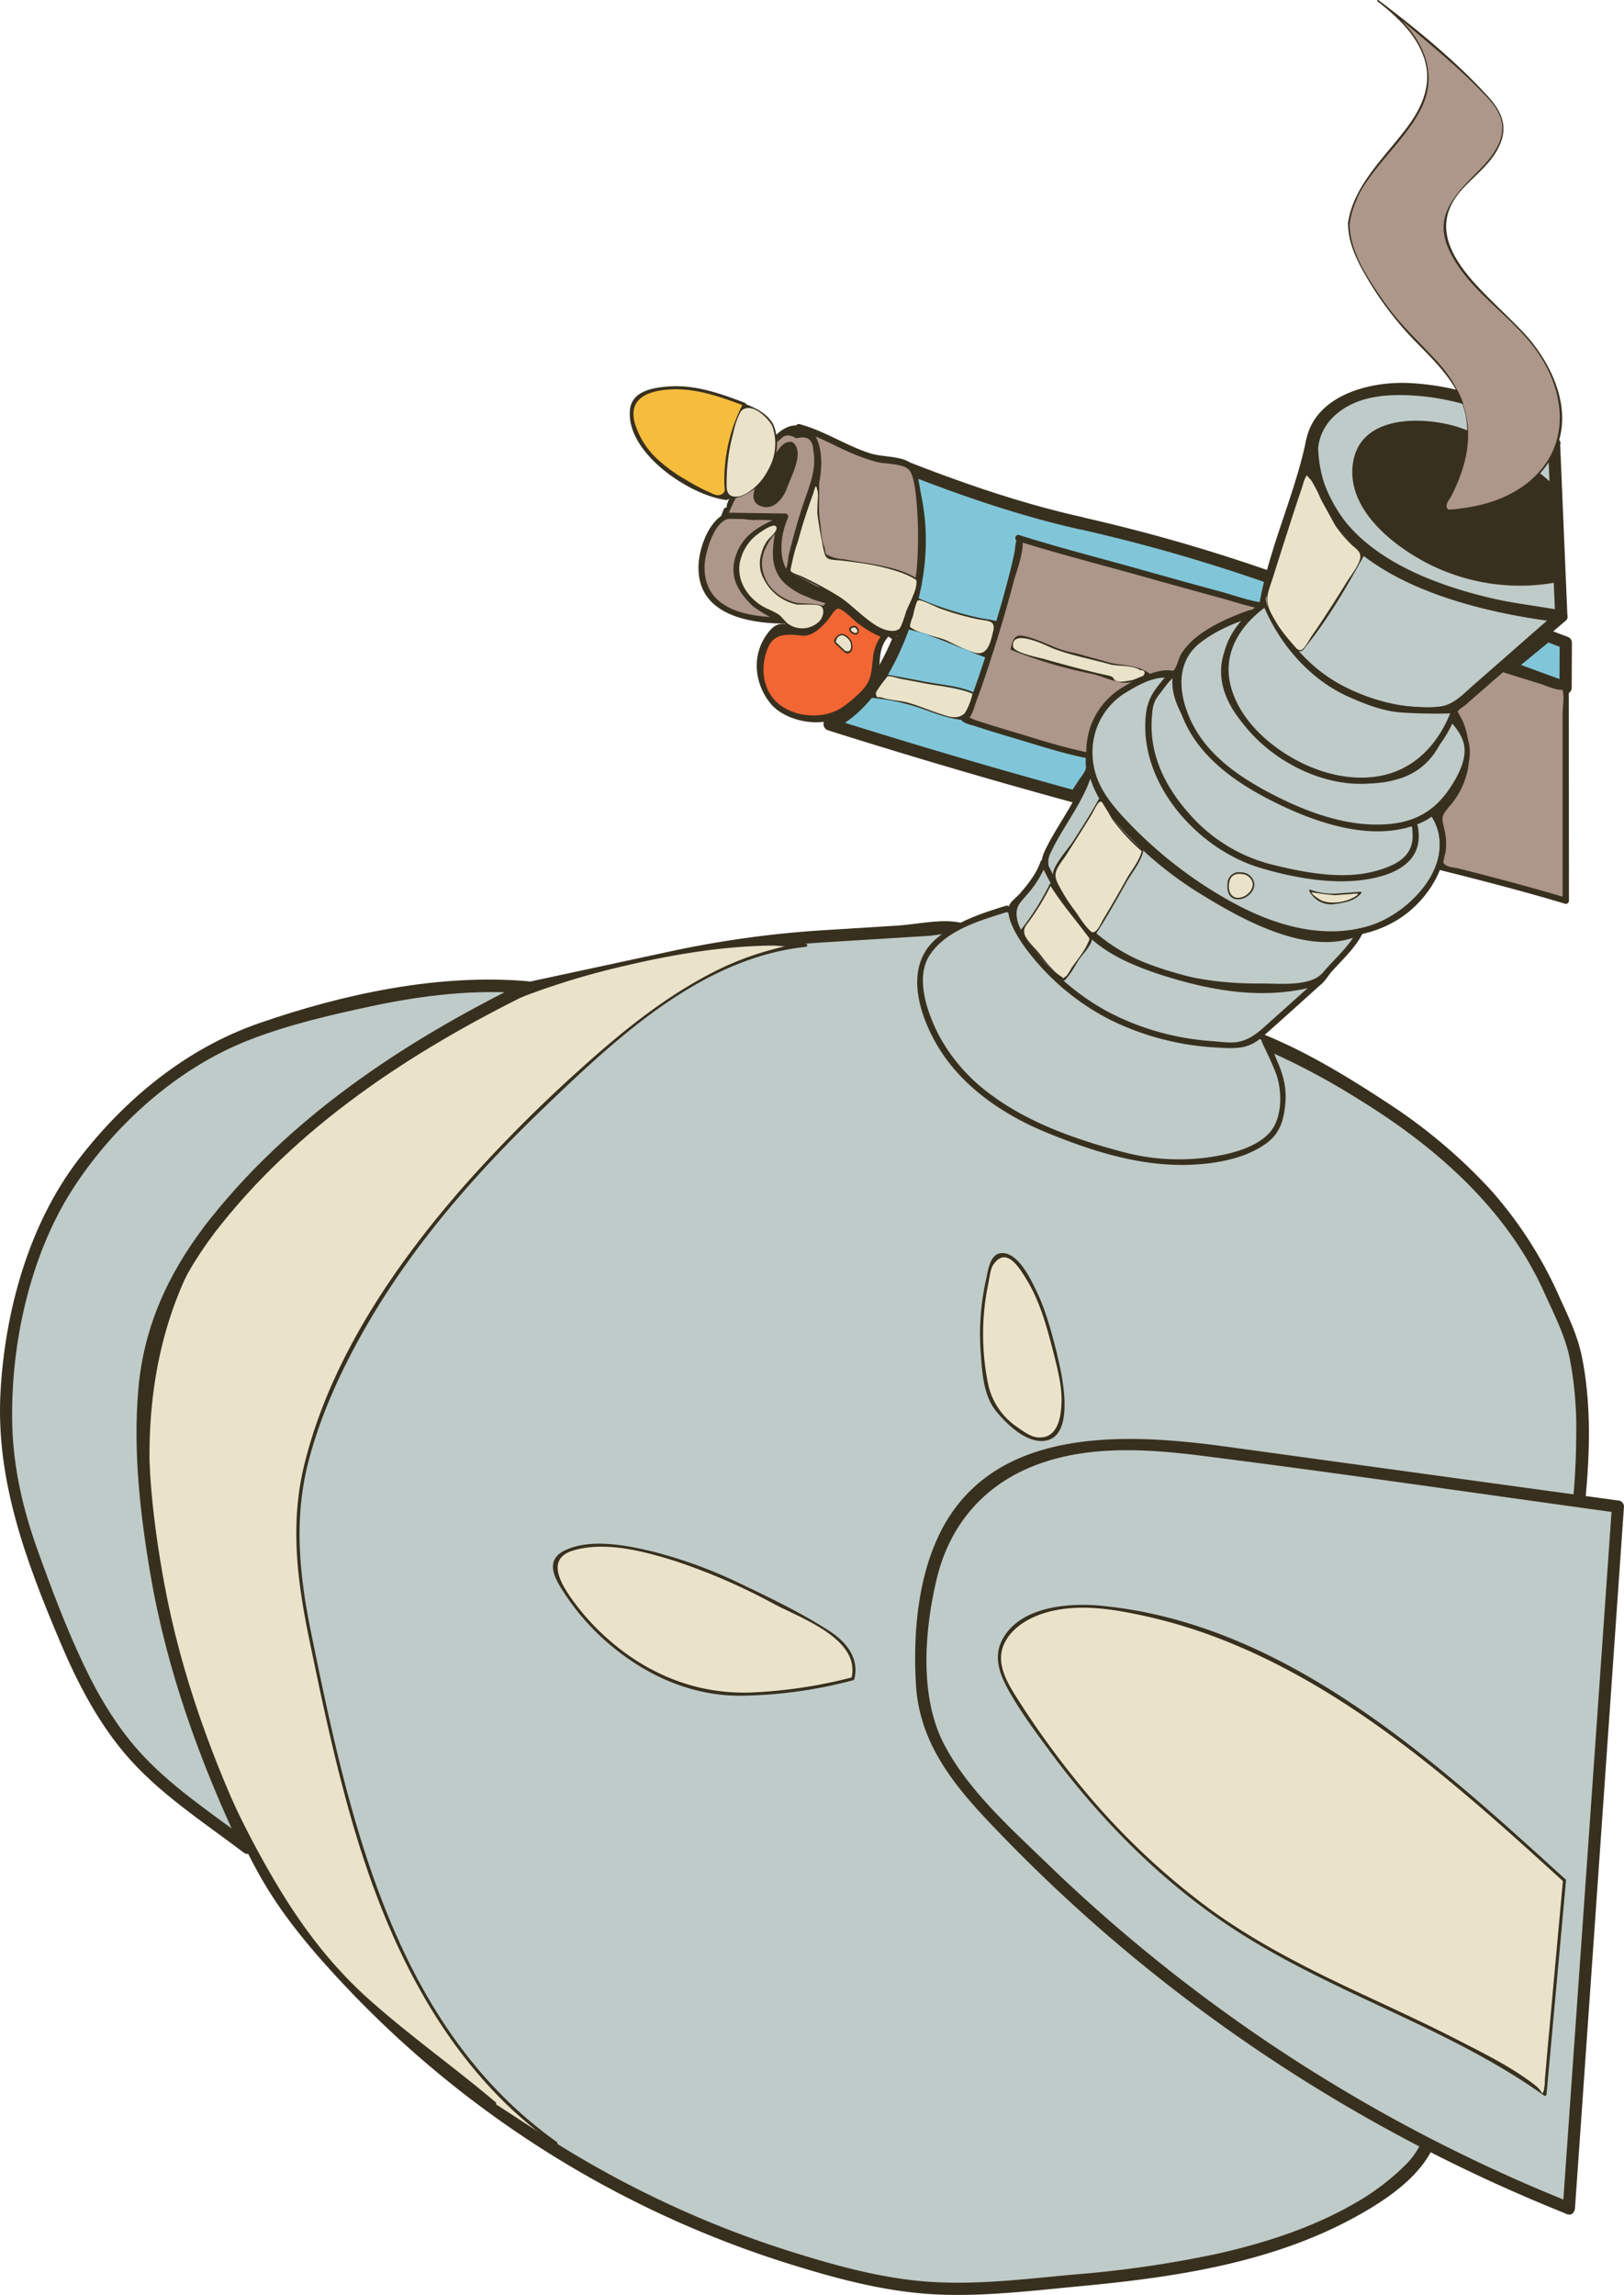 <svg xmlns="http://www.w3.org/2000/svg" viewBox="0 0 467.01 659.97"><defs><style>.cls-1{fill:#81c6d8;}.cls-2{fill:#38301f;}.cls-3{fill:#ad968a;}.cls-4{fill:#bfcbc8;}.cls-5{fill:#f26633;}.cls-6{fill:#eae3ca;}.cls-7{fill:#f6bc3c;}</style></defs><title>bowl3</title><g id="Layer_2" data-name="Layer 2"><g id="bong"><path class="cls-1" d="M311,150.45c-17.18-3.75-33.85-9.51-50.21-15.95,7.72,19.73,2.93,42.8-8.53,60.63-3.47,5.39-7.76,10.61-13.64,13.15q35.1,11.11,70.62,20.81l5-7.67c-2.35-16.16,5.63-25.5,24.54-27.63,1.91-9.23,10.9-15,24.91-18.36l2-9.24A478.62,478.62,0,0,0,311,150.45Z"/><path class="cls-2" d="M311.42,148.75c-17.19-3.83-33.83-9.53-50.21-15.94A1.77,1.77,0,0,0,259,135c4.7,12.57,4.66,26,1,38.86-3.49,12.1-10.41,27.21-22.33,32.93-1.44.7-.92,2.8.42,3.22q35.1,11.09,70.62,20.8a1.8,1.8,0,0,0,2-.81c1.5-2.29,3.66-4.72,4.72-7.24,1.33-3.16-.17-7.61.53-11.17,2.15-10.95,12.88-14.78,22.77-16a1.84,1.84,0,0,0,1.7-1.29c2.57-10.74,14.1-14.75,23.68-17.13a1.75,1.75,0,0,0,1.23-1.23l2-9.24a1.82,1.82,0,0,0-1.23-2.17,495.18,495.18,0,0,0-54.68-15.74c-2.21-.49-3.15,2.91-.94,3.4a493.88,493.88,0,0,1,54.68,15.73l-1.23-2.16c-.52,2.43-.69,5.34-1.64,7.62-.85,2.08-.15.59-3,1.43a58.8,58.8,0,0,0-6.71,2.39c-7.28,3.14-13.62,8.17-15.54,16.16l1.7-1.29c-9.63,1.2-20.22,4.34-24.62,13.88-2.1,4.55-1.8,8.78-1.91,13.63,0,1.16.23.81-.12,1.9a13.43,13.43,0,0,1-1.64,2.52l-2.77,4.24,2-.81q-35.51-9.72-70.62-20.8l.42,3.21c12.37-5.93,19.57-21,23.47-33.46,4.31-13.81,4.6-28.68-.49-42.3l-2.17,2.16c16.38,6.42,33,12.12,50.21,16C312.69,152.64,313.63,149.24,311.42,148.75Z"/><path class="cls-3" d="M292.86,154.73Z"/><path class="cls-2" d="M293.31,154h0c-1-.61-1.84.91-.89,1.52h0c1,.61,1.84-.91.89-1.52h0c-1-.61-1.84.91-.89,1.52h0C293.38,156.1,294.26,154.58,293.31,154Z"/><path class="cls-3" d="M363.64,174.26c-3.24-.27-70.06-19.28-70.78-19.53,2.24.56-13.3,51.67-15.53,52-1.4.19,30.25,9.62,36.44,10.71-.14-12.66,8.33-20.34,25-23.61,0-7.25,9.13-14.14,24.62-18.64C363,175.19,363.64,174.26,363.64,174.26Z"/><path class="cls-2" d="M363.64,173.38c-4.23-.49-8.57-2.15-12.67-3.26-8-2.16-16-4.39-23.92-6.62-11.31-3.17-22.75-6.08-33.95-9.62a.88.88,0,0,0-.68,1.61c-.34-.2-.48,2.22-.63,3-.39,2.14-.92,4.25-1.46,6.36-1.45,5.75-3.11,11.45-4.84,17.13-1.64,5.4-3.36,10.79-5.26,16.1-.67,1.86-2.17,7.26-3.39,7.85a.87.87,0,0,0-.31,1.2c.73,1,2.72,1.29,3.82,1.66,3.67,1.22,7.39,2.33,11.1,3.44,7.27,2.16,14.62,4.59,22.08,6a.9.9,0,0,0,1.12-.85c.15-14.17,11.9-20.17,24.31-22.76a.9.9,0,0,0,.65-.85c.53-10.55,15.87-15.35,24-17.79a.91.91,0,0,0,.62-1.09c.11.08.18,0,.2-.21a.88.88,0,0,0-1.52-.89c-.09.16-.37,1.18-.46,1.24.33-.23-3.41.49-2.77.33a30.9,30.9,0,0,0-3.22,1.16A49.73,49.73,0,0,0,345.8,182a22,22,0,0,0-5.89,5.66c-1.21,1.81-1.39,4.66-3,5.65-1.4.89-4,1-5.66,1.54a40.83,40.83,0,0,0-4.52,1.79,27.37,27.37,0,0,0-7.82,5.24c-4.25,4.2-6,9.69-6.07,15.57l1.11-.85c-7.63-1.42-15.16-3.93-22.58-6.14-3.65-1.09-7.3-2.17-10.9-3.39-.35-.11-2.27-1.09-2.65-1-.05,0-.64,2,.65.68s1.71-3.62,2.3-5.15c1.31-3.4,2.46-6.85,3.59-10.31,2.63-8,5.07-16.15,7.21-24.33.47-1.8,4.15-11.55,1.69-13l-.68,1.61c11.52,3.64,23.3,6.63,34.93,9.89,7.9,2.21,15.8,4.42,23.71,6.56,4,1.09,8.22,2.63,12.37,3.11C364.76,175.27,364.76,173.51,363.64,173.38Z"/><path class="cls-4" d="M412,233.79l-74.95-40c-7.58.41-17.4,5.25-21.06,11.9a22.92,22.92,0,0,0,.09,21.81,38.14,38.14,0,0,0,5.05,6.69,126.61,126.61,0,0,0,29.15,24c7.34,4.39,15.22,8.06,23.62,9.67s17.38,1,25.06-2.71,13.88-10.93,15.4-19.34C415.12,241.69,414.64,237.09,412,233.79Z"/><path class="cls-2" d="M412.45,233l-67.76-36.16c-2.19-1.17-4.95-3.38-7.4-3.93-4.14-.92-10.5,2.34-13.94,4.43a21.64,21.64,0,0,0-9.54,11c-4.86,13.38,3.62,23.81,12.68,32.62,10,9.75,21.86,18.35,34.77,23.83s28.87,7.33,41.26-.68c9.54-6.16,17.58-20.13,10.25-30.84-.64-.92-2.17-.05-1.52.89,8.87,13-5.25,28.23-17.26,32-13.45,4.2-27.63-.12-39.54-6.63A123.67,123.67,0,0,1,324.1,236.1c-5.08-5.36-9.59-10.95-9.9-18.68a20,20,0,0,1,10-18.53c4.48-2.71,10-5.59,14.87-3l12,6.38L387,221.45l24.54,13.1C412.56,235.08,413.45,233.56,412.45,233Z"/><path class="cls-4" d="M150.05,284.59l45.76-9.84c6.37-1.37,12.74-2.74,19.19-3.64s12.91-1.29,19.38-1.7c12.6-.8,27.95-1.74,40.55-2.53l89.67,33c17.13,8.48,34,17.85,48.68,30.05s27.28,27.44,34.17,45.26c23.29,36.33-12.22,156.84-37,242.72-8.05,10.89-20.11,18.17-32.61,23.36-27.37,11.36-57.49,13.8-87,16a175.06,175.06,0,0,1-22,.73,136.21,136.21,0,0,1-26.26-4.41A295.4,295.4,0,0,1,93.72,562.38c-9-10.23-17.28-21.27-22.24-33.92C15.71,415.23,31.21,339.58,150.05,284.59Z"/><path class="cls-2" d="M150.52,286.29l43.85-9.44a295.44,295.44,0,0,1,44-5.94l18-1.12,10.34-.64c2.26-.14,5.55-.9,7.77-.56s4.92,1.81,7.12,2.62l73.06,26.89A202.36,202.36,0,0,1,390.49,316c22.14,13.55,42.7,31.5,53.54,55.6,2.86,6.36,6,12.26,7.4,19.17a106.22,106.22,0,0,1,1.84,22c-.08,19.58-3.11,39.12-6.74,58.31-8.65,45.75-21.67,90.6-34.55,135.3-1.74,6-2.94,11.19-7.46,15.84a69.39,69.39,0,0,1-15.79,11.87c-12,6.79-25.47,11.06-38.9,14.08A318,318,0,0,1,309,654.08c-13.85,1.26-28.09,3.07-42,2.08-13.43-.95-26.74-4.64-39.54-8.66a289,289,0,0,1-35.93-14,295.89,295.89,0,0,1-62.73-39.59c-19-15.65-38.4-34.14-50.64-55.69C72.34,528.06,67.68,516.82,63.07,506c-4.06-9.48-7.72-19.12-10.85-28.94-10.3-32.28-14.79-67.69-2.5-100.09,12.8-33.7,41.55-58,71.9-75.7,9.51-5.56,19.33-10.55,29.32-15.2,2.05-.95.26-4-1.78-3-35.46,16.49-71.43,38.51-92.63,72.44-17.86,28.6-20.91,62.36-14.76,95,3.71,19.75,10.36,38.87,18.26,57.31,4.82,11.28,9.67,23.12,15.91,33.68,6.61,11.19,15.29,21.15,24.2,30.55A297.85,297.85,0,0,0,226.5,650.89c13.11,4.12,26.71,7.82,40.47,8.79,14.48,1,29.4-.9,43.81-2.25,26.67-2.49,54.43-6.6,78.3-19.53,9.54-5.17,21.15-12.76,24.28-23.64s6.34-22,9.46-33c6.82-24.08,13.42-48.22,19.2-72.57,5.16-21.74,9.77-43.67,12.57-65.85,2.17-17.13,3.74-35.13.41-52.21-1.25-6.38-3.81-11.63-6.46-17.44a118.5,118.5,0,0,0-19.79-30.92,155.8,155.8,0,0,0-30.43-25.54c-10.46-6.87-21.71-13.69-33.26-18.57-7.85-3.31-16.08-5.92-24.07-8.86l-42.35-15.58L282,267.62c-2.09-.77-4.43-2.07-6.63-2.44-5.27-.87-11.93.65-17.27,1l-20.56,1.28a296,296,0,0,0-44.15,6l-43.85,9.43C147.37,283.37,148.3,286.77,150.52,286.29Z"/><path class="cls-4" d="M446.88,127.51a72.4,72.4,0,0,0-42.09-15.62c-5.72-.21-11.6.29-16.79,2.7s-9.6,7-10.72,12.59,1.05,11.18,3.6,16.21a47.18,47.18,0,0,0,9,12.92c4.51,4.33,10.19,7.2,15.78,10A77.8,77.8,0,0,0,417,171.26a79.09,79.09,0,0,0,10.21,2.24L449,177.27Z"/><path class="cls-2" d="M448.13,126.27a75.19,75.19,0,0,0-43.34-16.14c-12.48-.44-29,4.48-29.54,19.54-.24,7.12,3.49,14.27,7.22,20.14a43.48,43.48,0,0,0,16.24,14.87c7.2,4,14.78,7.84,22.88,9.57,8.9,1.89,18,3.17,26.93,4.72a1.78,1.78,0,0,0,2.22-1.7l-2.1-49.76c-.09-2.26-3.61-2.27-3.52,0l2.1,49.76,2.23-1.69c-14-2.43-28.46-3.66-41.31-10-5.93-2.92-12.19-5.87-17-10.52a46.76,46.76,0,0,1-10.95-17.62c-2.62-7.35-1.22-14.51,5.21-19.23,6-4.42,13.87-4.91,21.09-4.47a71.17,71.17,0,0,1,39.16,15C447.41,130.13,449.91,127.66,448.13,126.27Z"/><path class="cls-4" d="M451.15,635.05A464.83,464.83,0,0,1,284.56,521.57c-7.51-8-15-16.69-17.89-27.27-1.74-6.32-1.76-13-1.52-19.52.51-14.09,2.49-28.91,11-40.11s22.32-17,36.14-18.74,27.81.14,41.61,2l111.31,15.29Z"/><path class="cls-2" d="M451.62,633.35a464.81,464.81,0,0,1-150.51-97.47c-10.54-10.21-22.66-21-29.56-34.15-7.24-13.76-5.7-32.89-2.2-47.62,3.76-15.79,13.84-27.39,29.08-33s32.07-4.4,48-2.37c39.51,5,78.93,10.82,118.39,16.24l-1.29-1.7-4.76,68.08L451.15,610l-1.76,25.09c-.15,2.26,3.37,2.25,3.52,0L457.67,567l7.58-108.62L467,433.25a1.78,1.78,0,0,0-1.3-1.7Q409.12,423.78,352.52,416c-28.33-3.87-66.11-6-81.72,23.89-6.9,13.21-8.28,30.05-7.39,44.72.95,15.57,9.59,27.18,19.9,38.19a463.25,463.25,0,0,0,72.6,62.82,468.75,468.75,0,0,0,94.78,51.11C452.79,637.58,453.7,634.18,451.62,633.35Z"/><path class="cls-4" d="M377.28,127.18c-3.65,18-10.68,30.08-13.64,48.25,10.11,21,27.92,30.16,52.19,29.43A27.45,27.45,0,0,0,423,200c8.24-7,17.79-15.65,26-22.69C408,172.51,376.61,156.58,377.28,127.18Z"/><path class="cls-2" d="M375.58,126.71c-3.33,15.81-10.49,30.53-13.33,46.46-.88,5,3.56,10.12,6.49,13.88a49,49,0,0,0,12.18,11.19c9.64,6.19,22,9,33.43,8.42,6.23-.32,11.83-7.13,16.24-11,6.55-5.72,13-11.5,19.64-17.16,1.29-1.11.11-2.85-1.25-3-27.19-3.26-70.24-13.61-69.94-48.33,0-2.27-3.5-2.27-3.52,0-.32,37,44.29,48.35,73.46,51.85l-1.24-3c-5.27,4.51-10.46,9.11-15.68,13.69q-3.9,3.43-7.83,6.84c-2.86,2.47-6,6.05-9.88,6.58-10.5,1.41-23.48-2.52-32.17-8.27a45.83,45.83,0,0,1-11.84-11.52,33.42,33.42,0,0,1-4.23-6.92c-1.11-2.94.46-7,1.22-10,3.37-13.11,8.85-25.53,11.64-38.8C379.44,125.44,376.05,124.49,375.58,126.71Z"/><path class="cls-4" d="M391.16,267.87c-1.27,3.12-10.43,12.32-11.83,14.52-37.55,5.41-68.77-5.76-79.26-34.34.87-4.2,12.66-22.33,13.54-27.64C316.83,243.54,371.82,278.24,391.16,267.87Z"/><path class="cls-2" d="M390.4,267.42c-2.24,4.64-6.75,8.4-10,12.29-3.52,4.15-12.66,3.08-18,3.12-13.63.09-27.71-2.27-39.63-9.18a50.63,50.63,0,0,1-13.56-11.34c-3.09-3.73-9.5-11.71-7.3-16.59,3.72-8.27,10.66-16.1,12.56-25.07h-1.69c1.15,7.17,5.82,13.4,10.61,18.62a107,107,0,0,0,23,18.5c11.68,7.16,31.29,17.86,45.2,10.86,1-.51.12-2-.89-1.52-6.32,3.18-14.15,1.62-20.61-.3a97.44,97.44,0,0,1-23.82-11.19C334,248,317,235.63,314.46,220.18a.88.88,0,0,0-1.69,0c-1.83,8.61-8.48,16.41-12.21,24.28-1.59,3.34-1.15,4.69.45,8.13a50.3,50.3,0,0,0,8.12,12.32c15.08,16.8,39.31,20.91,60.83,19.37,2.62-.18,7.42.27,9.71-1.09,1.21-.72,2.29-2.65,3.21-3.7,3.07-3.46,7-7,9-11.18C392.41,267.29,390.89,266.4,390.4,267.42Z"/><path class="cls-3" d="M238.72,174.77c1.16-1.06,1.26-1.09,1.29-1.29.31-2.15-10.65-2.56-14.61-8.8-3.8-6,1.09-13.9-.88-14.77-1.69-.75-7.06,4.25-7.67,10.33-.8,7.85,6.74,13.33,8.72,14.77,2.69,2,7.59,4.58,9.84,3C236,177.59,236.38,176.92,238.72,174.77Z"/><path class="cls-2" d="M240,176c1.8-1.62,2.56-3.29.31-5-3.63-2.7-8.78-2.39-12.17-5.82-3.16-3.18-2.44-7.12-1.81-11.09.21-1.32.85-3.08.24-4.4-1.18-2.52-3.86-1.58-5.62-.26-8.25,6.18-6.82,17.26-.16,23.82,2.74,2.7,6.32,5.37,10,6.46,4.52,1.32,6.11-.85,9.17-3.74,1.65-1.56-.85-4-2.49-2.49-3.32,3.15-4.37,4-9,1.32a26,26,0,0,1-6-4.79c-2.71-2.94-4.57-6.62-3.74-10.72a12.69,12.69,0,0,1,3.13-6,8.38,8.38,0,0,1,1.85-1.56c-.65-.78-.9-.48-.74.89-.91,5.42-1.67,10.79,2.61,15.05a19.7,19.7,0,0,0,6.68,4,17,17,0,0,0,3.91,1.41c.6.2,1.2.42,1.78.67.6-1.29.43-1.39-.51-.28C235.79,175.05,238.29,177.53,240,176Z"/><polygon class="cls-1" points="433.86 191.85 444.94 182.79 450.27 184.83 450.21 197.85 433.86 191.85"/><path class="cls-2" d="M435.1,193.1,446.18,184l-1.71.45,5.33,2.05-1.29-1.7-.06,13,2.23-1.7-16.36-6c-2.13-.78-3,2.62-.93,3.4l16.35,6a1.77,1.77,0,0,0,2.23-1.69l.06-13a1.82,1.82,0,0,0-1.29-1.7l-5.33-2a1.75,1.75,0,0,0-1.71.45l-11.09,9.07C430.86,192,433.36,194.52,435.1,193.1Z"/><path class="cls-4" d="M289.5,261.32s-11.1,3.47-13.08,4.8c-2.84,1.92-11.52,6.05-11.74,13.63-.08,3,.23,7.75,1.25,10.59a57.08,57.08,0,0,0,4.06,9.35c5.54,9.53,14.05,16.52,23.78,21.71,8.06,4.3,17.89,7.28,26.6,10a52.89,52.89,0,0,0,15.3,2.68c6.56.09,12.47,0,18.77-1.85,5.47-1.59,12.43-4.63,13.55-10.22.31-1.5,1.49-6.92.49-11.51-.43-1.94-5.22-12.07-5.22-12.07Z"/><path class="cls-2" d="M289.27,260.47c-7.13,2.23-14.1,4.46-19.9,9.36-9.26,7.83-5.41,21.11-.14,30.3,6.95,12.12,19.12,20.4,31.8,25.59,14.66,6,29.82,10.66,45.8,8.91,5.82-.64,12.11-2.19,17-5.59,3.95-2.75,5.19-6.29,5.71-10.91.58-5.08-.4-8.79-2.4-13.33-.92-2.09-1.8-5.58-3.52-7.14-2.79-2.56-8.09-4.08-11.43-5.76l-23.13-11.65-39.11-19.69c-1-.51-1.9,1-.88,1.52l66,33.22c2.26,1.14,5.92,2.16,7.77,3.91-.4-.37.86,2.19,1.09,2.67,1,2.12,2,4.23,2.83,6.39,2,4.94,2.17,13.08-1.57,17.34s-10.64,6.07-16,6.95a62.24,62.24,0,0,1-25.17-1c-13.52-3.5-27.69-8.31-39-16.72a51,51,0,0,1-15-17.06c-3.24-6.25-7-16.52-2.67-23.11,4.77-7.29,14.68-10,22.46-12.48C290.81,261.83,290.35,260.13,289.27,260.47Z"/><path class="cls-4" d="M292.27,260.74c.41-.38.79-.77,1.17-1.17C293.37,258,292.27,260.74,292.27,260.74Z"/><path class="cls-2" d="M292.9,261.36c.37-.35.75-.71,1.1-1.1a1.26,1.26,0,0,0,.25-1.25,1,1,0,0,0-1.55-.64,4.45,4.45,0,0,0-1.27,2.14.88.88,0,0,0,.61,1.08.89.89,0,0,0,1.08-.62l0-.06c.07-.17-.08.17,0,0s.17-.38.27-.57a5.29,5.29,0,0,1,.29-.52c.09-.12,0,0,0,0s0-.06,0,0-.35.1-.57-.1c.17,0-.65-.15-.55-.22s0-.09,0,.06l.26-.62q-.57.6-1.17,1.17C290.83,260.9,292.07,262.14,292.9,261.36Z"/><path class="cls-4" d="M334.27,279.54c-6.74-2.18-13.48-4.85-18.92-9.38-6.94-5.77-11.2-14.06-15.28-22.11-1.26,4.29-6,9.44-9.06,12.69.35,8.49,7.78,15.49,14,21.5,13.33,12.78,32.36,18.45,50.82,18.28a8.75,8.75,0,0,0,3.1-.42,9.14,9.14,0,0,0,2.67-1.87l17.69-15.84C364.77,287.09,348.82,284.27,334.27,279.54Z"/><path class="cls-2" d="M334.5,278.7c-7.87-2.61-15.56-5.79-21.42-11.86-5.32-5.52-8.82-12.47-12.25-19.24a.89.89,0,0,0-1.61.21c-1.27,3.55-3.6,6.47-6.05,9.28-.87,1-2.59,2.15-3,3.42-1.12,3.4,2.62,9.18,4.43,11.72a69.61,69.61,0,0,0,24.78,21.1,78.51,78.51,0,0,0,30.95,7.94c5.24.29,8.67.44,12.68-3.08,5.7-5,11.31-10.12,16.95-15.18a.88.88,0,0,0-.85-1.47C364.23,286,349,283.3,334.5,278.7c-1.08-.35-1.55,1.35-.47,1.69,14.78,4.71,30.38,7.42,45.54,2.84l-.86-1.47-13.27,11.88c-2.87,2.58-5.53,5.3-9.57,6-2.19.38-4.92-.07-7.13-.23a75.35,75.35,0,0,1-29.88-8.32,68.35,68.35,0,0,1-22.75-19.75c-1.47-2-3.24-4.69-3.65-7.19-.51-3.14.57-4.21,2.44-6.38a30.84,30.84,0,0,0,6-9.49l-1.61.21c3.74,7.36,7.6,14.94,13.65,20.71,5.89,5.61,13.46,8.67,21.07,11.19C335.11,280.75,335.57,279.05,334.5,278.7Z"/><path class="cls-4" d="M338.08,194.77c1.63-5.81-7.1,6.8-7.1,6.8s-1.59,7.64-.35,13.36c1.93,8.88,6.25,15,12.45,21.66a61.78,61.78,0,0,0,10.11,8c6.28,4.18,16.32,5.95,23.79,7,8.95,1.26,16.12,1.66,24.26-2.29,2-1,4.43-2.19,5.33-4.6,1-2.71.53-8.71-.54-8.16C359.39,238.56,336.5,206.2,338.08,194.77Z"/><path class="cls-2" d="M338.93,195c1.14-4.77-3.08-1.23-4.41.37-3.08,3.71-4.63,5.94-5.06,10.73-1.75,19.35,14.91,38,32.73,43.41,9.12,2.76,20.29,4.84,29.81,3.53,7.92-1.09,16.67-4.4,15.95-13.62-.12-1.58-.27-2.92-1.62-3.72-1.11-.65-5.18.08-6.66,0a86.09,86.09,0,0,1-10.14-.83,73.63,73.63,0,0,1-26.7-9.15,58.7,58.7,0,0,1-18.5-16.52c-2.84-4.05-5.94-9.32-5.37-14.47.12-1.13-1.64-1.12-1.76,0-.76,6.85,4.19,13.95,8.34,18.89,7.6,9.06,18,15.6,29.13,19.47a81.69,81.69,0,0,0,21.94,4.25c2.33.13,4.67.17,7,.13,2.68,0,2.47-.4,2.6,2.46.31,6.6-5.19,9.08-10.78,10.59-9.44,2.54-20.48.39-29.81-1.93a46.71,46.71,0,0,1-24-15c-7.14-8.19-11.56-17.74-10.24-28.79a8.63,8.63,0,0,1,2.14-5.29c.89-1.2,1.77-2.42,2.76-3.54.29-.33.67-.68.92-1l.42-.42c.79-.58.67-.6-.36,0C337,195.63,338.66,196.1,338.93,195Z"/><path class="cls-2" d="M446.51,140.52c-4.94-5.33-18.55-13.54-26.8-16.63-4.43-1.65-10.12-2-14.85-2s-9.66,1.75-12.52,5.51-3.21,9.12-1.7,13.65,4.63,8.35,8.12,11.62a56.36,56.36,0,0,0,48.43,13.95Z"/><path class="cls-2" d="M447.13,139.9c-3.93-4-8.8-7.19-13.61-10.06-5.16-3.09-10.78-6.31-16.69-7.71-10.36-2.46-26.29-1.92-27.84,11.61-1.43,12.46,10.73,22.46,20.53,27.75a58.13,58.13,0,0,0,37.9,6,.89.89,0,0,0,.65-.85l-.68-26.12a.88.88,0,0,0-1.76,0l.57,22c0,.86.48,2.85.1,3.66-.21.44-8,.52-9.81.51a56.09,56.09,0,0,1-24-5.7c-7.3-3.58-14.86-9-19.06-16.1-6.16-10.5-.91-21.64,11.46-22.14,14.6-.59,30.95,8,41,18.35C446.67,142,447.92,140.71,447.13,139.9Z"/><path class="cls-3" d="M433.44,191l-15.12,13.24c5.45,10.21,4.64,21.95-5.34,30.09a18.21,18.21,0,0,1,.83,14.86c11.92,3,24.7,6.25,36.46,9.81l-.06-61.14c-2.39-.61-18.23-5.58-18.23-5.58"/><path class="cls-2" d="M432.82,190.38,417.7,203.61a.91.91,0,0,0-.14,1.07c5.24,10.39,3.74,21.3-5.2,29a.92.92,0,0,0-.14,1.07A19,19,0,0,1,413,249a.88.88,0,0,0,.61,1.08c12.21,3.06,24.4,6.19,36.46,9.82a.89.89,0,0,0,1.11-.85l-.06-61.14a.89.89,0,0,0-.65-.85c-6.13-1.63-12.17-3.68-18.22-5.58-1.09-.34-1.55,1.36-.47,1.7q5.38,1.69,10.78,3.35c1.87.58,4.11,1.65,6.05,1.83,1.61.16.53-.73.75.07.53,2,0,4.87,0,6.89v11.46l0,42.27,1.11-.85c-6.94-2.09-13.92-4-20.93-5.85q-5.06-1.34-10.11-2.6c-1.31-.33-3.73-.33-4.36-1.69a16.31,16.31,0,0,1,.61-2.9,17.79,17.79,0,0,0-.21-6.13c-.82-3.88-1.37-4,1.42-7.24a22.79,22.79,0,0,0,5.36-11.45,25.44,25.44,0,0,0-1.37-12.4c-.31-.87-1.7-3.2-1.68-3.28.16-.56,1.78-1.56,2.22-1.94l12.61-11c.86-.75-.39-2-1.24-1.25Z"/><path class="cls-5" d="M254.6,182.75c-5.21-1.71-9.21-6-13.67-9.14-1.44,1.63-4.16,5.18-5.88,6.51-1.46,1.14-3.27,2.21-5.07,1.77-1.38-.34-2.44-1.51-3.83-1.8a4.24,4.24,0,0,0-3.69,1.3,10.19,10.19,0,0,0-2.06,3.48,40.34,40.34,0,0,0-1.54,4.66,12.9,12.9,0,0,0-.55,4.22c.21,2.82,1.94,5.27,3.6,7.55a12.58,12.58,0,0,0,1.51,1.82c1.5,1.4,3.58,2,5.56,2.51,3.43.91,7.14,1.81,10.43.5a15.85,15.85,0,0,0,3.59-2.21,40.92,40.92,0,0,0,6.58-5.88,9.43,9.43,0,0,0,2.44-4.76,31.18,31.18,0,0,0-.12-3.86A9.51,9.51,0,0,1,254.6,182.75Z"/><path class="cls-2" d="M254.83,181.9c-5.16-2-9.08-5.82-13.45-9.05a.89.89,0,0,0-1.07.14c-1.4,1.63-2.71,3.39-4.22,4.92a9.33,9.33,0,0,1-2.64,2.27c-2.07.81-3.84,0-5.66-.37-2.66-.61-4.37-.82-6.37,1.48-5.39,6.23-4.77,14.88.09,20.93,4,5,13.88,7.16,19.61,4.05a31.49,31.49,0,0,0,9.93-8.68c3.2-4.54.47-9.78,4.17-14.22.72-.86-.52-2.11-1.25-1.24a12.58,12.58,0,0,0-2.95,7.29c-.49,4-.39,6.26-3.26,9.3a38.07,38.07,0,0,1-5.21,4.44c-4.76,3.48-12.37,3.38-17.46.11-5.43-3.49-6.56-10.21-4.68-15.86,1.55-4.65,4.21-5.16,9.13-4.76a10.21,10.21,0,0,0,2,.16c2.54-.28,4.61-2.4,6.24-4.16.55-.61,2.34-3.52,3.06-3.61,1.39-.17,4.35,3,5.4,3.85a31.76,31.76,0,0,0,8.1,4.71C255.42,184,255.88,182.3,254.83,181.9Z"/><path class="cls-3" d="M217,173.65a26.54,26.54,0,0,1-2.15-2.22,15.38,15.38,0,0,1-2.13-2.84,10.52,10.52,0,0,1-.63-7.43,14.78,14.78,0,0,1,6.8-9,29.69,29.69,0,0,1,3.22-1.54l3.42-1.47a11.34,11.34,0,0,0-3-.32l-13.81-.23h-.07a8,8,0,0,0-2.69,2.6,22,22,0,0,0-4.16,9.93,14.63,14.63,0,0,0,2.38,10.37,16.76,16.76,0,0,0,9.83,6.08,50.2,50.2,0,0,0,11.75.94C222.72,177.2,219.54,175.89,217,173.65Z"/><path class="cls-2" d="M217.65,173c-4.61-4.49-6.62-9.64-3.08-15.42,2.59-4.25,7.07-5.87,11.43-7.74a.89.89,0,0,0-.21-1.61c-3.63-.63-7.4-.42-11.08-.48-2.59-.05-5.3-.85-7.47.72-3.75,2.71-6,9-6.32,13.37-1.09,14.56,13.55,17.46,24.91,17.49,1.06,0,1.1-1.37.23-1.73a33.23,33.23,0,0,1-8.41-4.6c-.87-.7-2.13.54-1.24,1.24a36.87,36.87,0,0,0,9.18,5.06l.24-1.73c-10,0-23.62-1.75-23.21-14.95.11-3.39,2.41-11.6,6.17-13.21,1.77-.77,5.92.1,7.89.13a55.51,55.51,0,0,1,8.65.39l-.21-1.61c-5.78,2.48-11.17,4.85-13.42,11.19-2.17,6.08.38,10.51,4.71,14.73C217.22,175.06,218.47,173.82,217.65,173Z"/><path class="cls-2" d="M259.47,183.55c-10.77-6.88-21.61-13.92-33.2-19.37-1-.47-1.91,1-.89,1.52,11.59,5.45,22.43,12.49,33.2,19.37,1,.62,1.84-.91.89-1.52Z"/><path class="cls-3" d="M229.71,122.93a16.65,16.65,0,0,1,2.45.87c1.22.46,1.83.65,2.45.87,4.4,1.56,10.65,5.56,17.87,7.35,5.48,1.36,9.86,1,10.2,2.78.16.85.59,3.08.59,3.08a53.67,53.67,0,0,0,1.12,5.25s.19,5.91.32,13.4c.14,8.43-.84,12.57-2,14-5.9,6.95-31-.18-33.49-11a18.28,18.28,0,0,1,.24-8.31c.85-2.89,1.95-3.42,3.55-6.7,1.25-2.56,2-6.95,2.19-11.3C235.65,123.92,228.94,122.74,229.71,122.93Z"/><path class="cls-2" d="M229.48,123.78c5.15,1.35,9.86,4.09,14.71,6.22a49.85,49.85,0,0,0,8.06,2.87c2.56.64,7.37.34,9.18,2.29,1.43,1.55,1.89,6.6,2.1,8.73a114.65,114.65,0,0,1,.19,18.53c-.35,5.37-1.32,9.15-7.24,9.84-4.75.56-9.82-.65-14.22-2.38s-10.35-4.86-12-9.82c-2.19-6.61,1.55-10.36,3.82-15.93s4.58-20-4.21-22.07a.88.88,0,0,0-.46,1.7l.06,0a.88.88,0,0,0,.47-1.7l-.07,0-.46,1.7c6.52,1.5,5,11.92,4,16.35-1.27,5.84-5.55,9.7-5.52,15.93.05,10.24,11,15.43,19.73,17.31,7.11,1.54,15.87,1.56,17.37-7,1.73-9.78.7-20.28-1.16-30-1.12-5.82-8.91-4.46-13.62-6-7-2.22-13.2-6.51-20.31-8.38A.88.88,0,0,0,229.48,123.78Z"/><path class="cls-4" d="M415.83,204.86c-5.27,46.15-95.36-1.25-52.19-29.43a64.58,64.58,0,0,0-15.18,6.1c-3.19,1.77-6.34,3.95-8.1,7.15s-1.9,7-1.33,10.65c1.76,10.93,9.73,20.09,19.23,25.77s18.33,9.76,29.16,12c7,1.46,17,1.25,23.07-2.55a22.4,22.4,0,0,0,5.69-5.51,27.47,27.47,0,0,0,5.75-12.19C422.62,212.38,419,208.08,415.83,204.86Z"/><path class="cls-2" d="M415,204.86c-4.23,33.14-56.39,16-61.71-8.35-1.91-8.79,4-15.72,10.85-20.32a.89.89,0,0,0-.68-1.61c-7.43,2-16.53,5.08-21.86,11-4.23,4.68-4.29,11.14-2.74,16.95,3.85,14.34,16.71,22.94,29.37,29,11.84,5.65,27.51,10.69,40.3,5.12,6-2.6,10.52-8.71,12.9-14.61,3-7.32.28-12.35-4.93-17.74-.78-.81-2,.43-1.24,1.25,2.33,2.4,5.1,5.25,5.75,8.66.77,4-1.49,8.41-3.57,11.67-4,6.34-9.21,10-16.67,10.94-11.93,1.52-24.14-2.88-34.61-8.27s-20.41-12.3-24.68-23.62c-2.67-7.07-2.81-15,3.63-20.06,5.42-4.23,12.25-6.72,18.82-8.53l-.68-1.61c-6.24,4.17-12,10.13-12.11,18.09-.11,7,4.08,13.31,8.93,18,10.52,10.17,29.07,18.18,43.6,12.66,8.05-3.06,12-10.34,13.09-18.56C416.86,203.74,415.09,203.75,415,204.86Z"/><path class="cls-3" d="M234.71,129.11a9.61,9.61,0,0,0-2.18-4.44A5.14,5.14,0,0,0,228,123a7.62,7.62,0,0,0-3.5,2A59.34,59.34,0,0,0,209,146.78h0s-.42,1-.61,1.52l17.46.26c-3.55,7.1-1.31,17.46.74,15.9l.43-.24.09-2c1.12-4.64,2.36-9.25,3.76-13.81.64-2.1,1.31-4.19,2.09-6.25a46.39,46.39,0,0,0,1.73-5A17.15,17.15,0,0,0,234.71,129.11Z"/><path class="cls-2" d="M235.55,128.88c-1.8-6-6.49-8.75-11.65-4.46a53.67,53.67,0,0,0-8.22,8.88c-.8,1.06-8,12.41-6.5,12.63a.92.92,0,0,0-1.08.62c-.21.5-.41,1-.61,1.52a.88.88,0,0,0,.85,1.11l17.46.26-.76-1.33c-1.92,4.34-2.82,9.81-1.33,14.45.49,1.51,1.69,3.95,3.6,2.48.92-.71.64-2.25.82-3.31a100.15,100.15,0,0,1,3.28-12.22c2.11-7,5.52-13.16,4.14-20.63-.2-1.11-1.9-.64-1.69.47,1.06,5.78-1.12,10.37-2.9,15.7-1.57,4.71-2.89,9.52-4.1,14.34-.24.94-.26,3-.72,3.83-.18.34.11.91-.48-.51-1.74-4.16-.85-9.75.9-13.71a.89.89,0,0,0-.76-1.32l-17.46-.26.85,1.12c.69-.92.54-1.22-.48-.91a.92.92,0,0,0,1-.41,62.38,62.38,0,0,1,7-12.4,59.39,59.39,0,0,1,5-5.87,15.81,15.81,0,0,1,2.86-2.75q1.62-1.86,4.39-.15c3.12-.82,4.75.27,4.91,3.3A.88.88,0,0,0,235.55,128.88Z"/><path class="cls-4" d="M418.32,204.24c-17.45,49.14-94.93-3.16-54.33-30.8A50,50,0,0,0,386.83,199a89.93,89.93,0,0,0,12.25,4.53C402.85,204.46,414.42,204.32,418.32,204.24Z"/><path class="cls-2" d="M417.47,204c-3.62,9.83-10.81,17.69-21.52,19.29-8.93,1.34-18.21-1.52-25.77-6.2-7.12-4.4-13.79-11.06-16.13-19.31-2.78-9.77,2.53-18.08,10.38-23.58l-1.29-.52c4.68,11.53,13.67,22,25.24,26.95,4.53,2,9.26,3.8,14.2,4.24a150.27,150.27,0,0,0,15.74.25.88.88,0,0,0,0-1.76c-9,.18-17.34.19-25.87-3a48.17,48.17,0,0,1-27.61-27.15.9.9,0,0,0-1.3-.53c-6.17,4.32-11.41,10.31-12,18.12-.52,7,2.72,13.59,7.12,18.79,9.66,11.41,27.12,19.14,41.94,14.42,9.31-3,15.27-10.63,18.56-19.54C419.56,203.41,417.86,203,417.47,204Z"/><path class="cls-2" d="M227.63,127.52a2,2,0,0,0-1.74.26,5.15,5.15,0,0,0-1.28,1.27,58.9,58.9,0,0,0-6.54,10.12,6.74,6.74,0,0,0-1,3.77s.61,1.74,1.5,2a5.39,5.39,0,0,0,2.79,0,5.7,5.7,0,0,0,2.58-1.08,6.88,6.88,0,0,0,1.78-3.17l2.07-6a14.44,14.44,0,0,0,1.08-4.78A2.51,2.51,0,0,0,227.63,127.52Z"/><path class="cls-2" d="M227.63,127.08c-2-.17-2.94,1.13-4.11,2.65a57.28,57.28,0,0,0-5.27,8.15c-1.13,2.12-3,6.09.2,7.53,3.9,1.74,6.82-2.09,7.89-5.15s5.26-10.54,1.51-13.12c-.47-.32-.91.44-.45.76,2.59,1.78-.3,7.49-1.08,9.73-.47,1.37-.83,3.45-1.68,4.62-1.11,1.5-5.36,4.39-6.93,1.1-1.1-2.32,2-6.33,3.11-8.17,1.36-2.2,3.83-7.48,6.81-7.22C228.19,128,228.19,127.13,227.63,127.08Z"/><path class="cls-6" d="M159.94,616.38c-22.15-15.48-37.78-38.9-48.21-63.83s-16.07-51.55-21.65-78c-2.54-12-5.09-24.2-4.58-36.48s4.13-24.35,8.91-35.73c13.36-31.84,35.73-59.16,60.62-83.1,20.87-20.07,47.84-44.7,76.67-47.42-29-2.52-77.24,9.53-102.46,24-9,5.15-15.39,6.85-23.59,13.14-32.41,24.81-53.88,46.08-61.31,86.21C37,435,52.34,493.76,71.48,528.46c4.6,8.35,8.63,15.51,13.73,23.56,13.47,21.26,37.92,36.54,57.06,52.89"/><path class="cls-2" d="M160.16,616c-47.17-33.51-60-94-70.85-147.26C86,452.28,84.48,436.42,88.78,420c3.55-13.56,9.58-26.5,16.55-38.63,13.54-23.54,31.58-44.11,51.11-62.85,20.84-20,45.19-43,75.26-46.23a.44.44,0,0,0,0-.88c-14.63-1.17-29.48.79-43.81,3.68a232.59,232.59,0,0,0-45.37,13.76C114.23,300.92,88,318.65,68.18,342.45c-18.87,22.7-27.05,51.36-26.07,80.62,1.09,32.47,9.81,65.53,23.55,94.9,8,17.21,17.71,35.17,30.87,49,13.68,14.38,30.35,25.45,45.43,38.24.43.37,1-.25.62-.62-11.64-9.88-24.13-18.72-35.58-28.83C94.76,565,85.74,552.71,77.65,538.59a265.17,265.17,0,0,1-30.7-82c-5.43-28.1-6.41-57.48,4.39-84.48,10.09-25.23,29.92-43.66,50.93-60a110.51,110.51,0,0,1,19.83-12.06c5.81-2.83,11.34-6.18,17.22-8.87a218.14,218.14,0,0,1,40.61-13.49c13.74-3.25,27.88-5.59,42-5.77,2.51,0,5.56.61,8,.2,1.65-.28-1-.39-1.4-.37a33.13,33.13,0,0,0-6,1.19,85.08,85.08,0,0,0-19.13,7.53c-13.19,7-24.93,16.54-36,26.51a415.93,415.93,0,0,0-33.38,33.41c-20.43,23.16-39.24,50.72-46.59,81.13-4,16.6-2,32.83,1.38,49.33,3.64,17.58,7.33,35.19,12.29,52.46,8.4,29.24,21.1,58.18,42.79,80.08a119.69,119.69,0,0,0,15.78,13.35c.46.33.9-.43.44-.76Z"/><path class="cls-6" d="M245.26,482.74c1.15-3.25-.15-7-2.42-9.56s-5.35-4.32-8.37-6c-16-8.78-32.28-17.69-50.16-21.31-6-1.22-12.29-1.82-18.36-.74-3.16.57-6.88,2.41-6.82,5.63a7.27,7.27,0,0,0,1.15,3.26A68,68,0,0,0,199,485.5C215.24,490.58,245.26,482.74,245.26,482.74Z"/><path class="cls-2" d="M245.68,482.86c1.48-6-2.3-10.68-7.14-13.81-7.82-5.06-16.51-9.28-24.91-13.28A133.31,133.31,0,0,0,188,446.26c-7.46-1.81-17.17-3.77-24.61-.84-5.71,2.25-5.1,6.22-2.33,10.79a67.91,67.91,0,0,0,14.71,17.07c10.55,8.76,23.2,14.36,37,14.37a131.37,131.37,0,0,0,32.63-4.48.44.44,0,0,0-.23-.85A137.4,137.4,0,0,1,216,486.71c-16.1.59-30.65-5.57-42.46-16.53a67.46,67.46,0,0,1-8.86-10c-3.28-4.56-7.87-11.92.18-14.31,9.4-2.79,20.87.36,29.87,3.23A174.81,174.81,0,0,1,223,461.48c7.65,4,24.59,10,21.84,21.15C244.7,483.18,245.55,483.41,245.68,482.86Z"/><path class="cls-6" d="M303.64,389.8c-2.38-9.37-4.93-19.08-11.16-26.47-1.52-1.81-4.21-3.53-6-2a4.81,4.81,0,0,0-1.32,2.46,71.76,71.76,0,0,0-.23,39.05,28.43,28.43,0,0,0,10.38,9.79c2.07,1.13,4.68,2,6.7.77a6.3,6.3,0,0,0,2.35-3.1C307,403.86,305.35,396.54,303.64,389.8Z"/><path class="cls-2" d="M304.06,389.68c-1.6-6.29-3.22-12.65-6.06-18.51-1.59-3.27-4.75-10-9-10.75s-4.76,4.5-5.45,7.58A71.72,71.72,0,0,0,282,388.66c.4,5.64.72,12.44,4.33,17,2.82,3.55,8,8.58,12.86,8.73,10.69.32,6.21-19.21,4.83-24.69a.44.44,0,0,0-.84.23c1.11,4.47,2.27,9.06,2.07,13.7-.17,4.09-1.17,10.49-7.22,9.67-1.78-.24-3.87-1.75-5.29-2.76a19.94,19.94,0,0,1-8.7-13.08,70.94,70.94,0,0,1-1.33-14.17,69.49,69.49,0,0,1,1.5-14.16c.27-1.29.58-4.11,1.31-5.23,3.76-5.83,7.62.78,9.37,3.54,4.3,6.82,6.32,14.76,8.29,22.49A.44.44,0,0,0,304.06,389.68Z"/><path class="cls-6" d="M449.9,540.78c-37.52-34.2-78.07-69.91-128.2-77.92-10.2-1.63-21.69-1.71-29.62,4.9a12.89,12.89,0,0,0-4.35,6.09c-1.42,4.86,1.27,9.87,4,14.15,16.89,26.68,38.56,50.73,65.22,67.66,27.9,17.72,60.56,27.3,87.36,46.65Z"/><path class="cls-2" d="M450.21,540.47c-37.35-34-80.42-73.45-133.17-78.66-9.68-1-24.37.09-29.15,10.41-2,4.41-.47,9,1.68,13,3.39,6.33,7.83,12.3,12.07,18.07,15.47,21,34.3,39.79,56.54,53.62,27.62,17.17,59.3,26.77,85.88,45.73.3.22.64-.08.67-.38l5.61-61.53c.05-.56-.83-.56-.88,0l-4.2,46-1,11.23a14.86,14.86,0,0,1-.29,3.14c-.63,1.82-.3.34-2.28-1.24-6.67-5.3-14.88-9.3-22.42-13.18-8.26-4.26-16.7-8.14-25.12-12.08C378,567.12,362,559.28,347.55,548.73A206.51,206.51,0,0,1,309.46,512,251.28,251.28,0,0,1,293,489.18c-3.07-4.81-6.93-10.74-4.21-16.52,2.44-5.18,8.24-8.1,13.6-9.35,8.91-2.1,18.43-.45,27.22,1.5a148.61,148.61,0,0,1,23.82,7.5c36.87,15,67.13,42.31,96.18,68.78C450,541.48,450.63,540.85,450.21,540.47Z"/><path class="cls-4" d="M60.1,353.74C83.58,322.9,117,301,151.78,283.93c-21.19-2-42.41,2.56-63,7.93-17,4.42-29,9.06-42.61,20.09-12.47,10.1-26.27,25-32.51,39.74C3,376.92-1.85,405.36,4.69,432a196.16,196.16,0,0,0,7.61,22.81c7.18,18.94,14.75,38.48,29,52.85a144.85,144.85,0,0,0,15.59,13L71,531.28s-7.41-15.66-9.89-21.81a277.49,277.49,0,0,1-19.73-87.92c-.84-14.72-.45-29.84,4.7-43.66C49.37,369.14,54.45,361.17,60.1,353.74Z"/><path class="cls-2" d="M61.62,354.63c23.63-30.73,56.62-52.26,91-69.18,1.71-.84.7-3.14-.88-3.28-25.66-2.22-53,3.67-77.16,12.05-21,7.27-38.66,21.81-52.07,39.3C8.29,352.12,1.44,377,.15,400.19-1.27,425.67,7.5,449,17.28,472.14c4.79,11.33,10.46,22.4,18.41,31.89,9.58,11.44,22.65,19.83,34.46,28.77,1.55,1.17,3.06-1,2.4-2.41C61.1,506.17,52,481.45,47.17,455c-3.1-17-5.1-34.65-4.15-51.92,1-18.4,7.62-33.85,18.6-48.44,1.36-1.81-1.69-3.56-3-1.77-10.54,14-17.29,28.93-18.83,46.52s.46,35.61,3.39,52.91c4.75,28.06,14.26,54.26,26.37,79.88l2.41-2.41C61.6,522,50.38,514.62,41.44,505.19c-7.43-7.82-13-17.17-17.57-26.87-5-10.59-9.16-21.67-13.11-32.7C6.62,434.05,3.88,422.3,3.53,410c-.63-22.75,4.94-48.76,17.38-68.07,11.84-18.35,30-34.73,50.48-42.75,11.47-4.51,23.75-7.34,35.78-9.9,14.69-3.11,29.59-4.86,44.61-3.56l-.89-3.28c-35,17.22-68.28,39.19-92.31,70.45C57.2,354.65,60.26,356.41,61.62,354.63Z"/><path class="cls-6" d="M360.45,253.93a4.63,4.63,0,0,0-.82-1.59,2,2,0,0,0-1.1-.92s-2.8-.79-4,.08-1.44,2.63-1.31,4.14a3.26,3.26,0,0,0,.67,2,2.44,2.44,0,0,0,1,.63,4.49,4.49,0,0,0,4.55-1.47A3.34,3.34,0,0,0,360.45,253.93Z"/><path class="cls-2" d="M360.66,253.87a3.82,3.82,0,0,0-3.84-3,3.24,3.24,0,0,0-3.81,3.19c-.26,2.28.46,4.62,3.13,4.55,2.37-.06,4.83-2.26,4.53-4.71,0-.28-.47-.28-.44,0,.27,2.21-2,4.2-4.09,4.27-2.61.09-3.11-2.79-2.56-4.81.51-1.85,2-2.23,3.67-2a3.42,3.42,0,0,1,3,2.6C360.32,254.25,360.75,254.14,360.66,253.87Z"/><path class="cls-6" d="M383.82,257.25a14.79,14.79,0,0,1-2.49,0,14.62,14.62,0,0,1-2.6-.6l-2-.6c.6,1.08,1.48,2.49,2.64,2.91,1.32.47,2.66,1.38,4.05.82,0,0,5.83-.19,7.94-3.11Z"/><path class="cls-2" d="M383.82,257a19.36,19.36,0,0,1-7.07-1.15.22.22,0,0,0-.25.32,7,7,0,0,0,7.37,3.81c2.79-.39,5.7-.87,7.6-3.14.11-.13,0-.39-.15-.38l-7.5.54c-.28,0-.28.46,0,.44l4.29-.31c1.51-.1,3.7-.57,1.4.83a12.64,12.64,0,0,1-5.64,1.58c-.18,0-.37,0-.55,0a8.46,8.46,0,0,1-3.13-.5c-.28-.11-3.33-1.89-2.92-2.45,0,.06,5.76.86,6.55.81C384.11,257.45,384.11,257,383.82,257Z"/><path class="cls-6" d="M384.19,151l-8.38-15.27C373.54,141.45,364,172,364,172c.07,5.32,9.32,15.09,9.77,15.35.92.53,13.4-18.69,18.48-28C389.79,158.12,384.79,152,384.19,151Z"/><path class="cls-2" d="M384.38,150.84,376,135.57a.23.23,0,0,0-.41.05c-3.12,8.12-5.56,16.53-8.19,24.82-1.94,6.1-5.08,11-1.72,17a42.46,42.46,0,0,0,3.9,5.6c.72.89,2.46,3.84,3.66,4.15s1.31-.06,2.46-1.49c6.4-8,11.79-17.31,16.72-26.28a.22.22,0,0,0-.08-.3,27,27,0,0,1-8-8.27c-.15-.24-.53,0-.38.22a35.13,35.13,0,0,0,4.19,5.08c1.67,1.74,3.59,2.42,2.91,4.75s-2.83,4.85-4.12,7q-2.64,4.32-5.41,8.55c-1.4,2.15-2.82,4.3-4.3,6.39-.57.81-2.16,4-3.19,4.11-2.37.31-7.56-8.68-8.54-10.65-1.94-3.9-.86-5.78.35-9.62q2.08-6.57,4.19-13.15c1.49-4.65,3-9.3,4.57-13.92a9.36,9.36,0,0,1,.78-2.23c1-1.35-.59-1.54,1.12.14s2.65,4.84,3.73,6.79l3.72,6.79C384.14,151.31,384.52,151.08,384.38,150.84Z"/><path class="cls-6" d="M316.42,264.61l0,0S316.56,264.74,316.42,264.61Z"/><path class="cls-2" d="M316.23,264.5l0,0a.22.22,0,0,0,.08.3.29.29,0,0,0,.3,0c.14-.06.12-.25,0-.34l-.05-.06c-.19-.22-.5.09-.31.31l.05.06,0-.35h.21l-.06,0,.08.3,0,0C316.77,264.48,316.39,264.26,316.23,264.5Z"/><path class="cls-6" d="M328.55,244.58c-2.24-1.71-10.07-10-12.15-15.09-2.92,5.58-13.47,21.41-13.43,22s6.78,13.64,11.78,17.3C318.7,262.84,328.78,244.75,328.55,244.58Z"/><path class="cls-2" d="M328.71,244.43c-4.81-3.91-9.56-9.4-12.12-15.05a.22.22,0,0,0-.38,0c-2.28,4.25-4.94,8.31-7.52,12.38-1.39,2.19-5.64,6.76-5.89,9.49-.16,1.76,2.05,4.44,2.87,5.86,2.41,4.17,5.11,8.74,8.93,11.79a.22.22,0,0,0,.34,0c3.24-4.92,6.13-10.08,9-15.21,1.4-2.49,4.43-6.17,4.81-9.07,0-.28-.4-.27-.44,0-.33,2.49-3,5.76-4.21,7.88-2.21,4-4.46,7.89-6.8,11.77-.66,1.09-1.72,3.84-3.07,3.83-1.1,0-4.05-4.67-4.46-5.26-2-2.83-5.39-7-6.17-10.41-.52-2.3,1.8-4.65,3.07-6.66,2.44-3.84,4.91-7.68,7.27-11.57.56-.94,1.86-3.89,2.65-3.68s2.6,4.15,3.21,5a53.32,53.32,0,0,0,8.58,9.3C328.62,244.92,328.93,244.61,328.71,244.43Z"/><path class="cls-6" d="M295.57,266.08l-.06-.09S295.46,266.21,295.57,266.08Z"/><path class="cls-2" d="M295.76,266l-.06-.09a.22.22,0,0,0-.4.05.43.43,0,0,0,0,.25.23.23,0,0,0,.37.09l.05,0c.22-.18-.09-.48-.31-.31l-.05,0,.37.1h0l-.4.05.06.09C295.52,266.43,295.91,266.21,295.76,266Z"/><path class="cls-6" d="M302.1,254.27a91.13,91.13,0,0,1-8.33,13.24c2.66,5.08,11.92,14.31,12.18,14.28s7.83-11.37,7.83-11.62S304.58,258.42,302.1,254.27Z"/><path class="cls-2" d="M301.91,254.16a74.05,74.05,0,0,1-8.33,13.24.2.2,0,0,0,0,.22,50.72,50.72,0,0,0,7,9.1c1.53,1.69,3.25,4.06,5.23,5.26a.24.24,0,0,0,.27,0c1.75-1.62,3-4.22,4.32-6.18.75-1.13,3.65-4.19,3.57-5.63s-3.37-4.55-4.26-5.72c-2.57-3.35-5.23-6.68-7.45-10.26-.15-.24-.53,0-.38.22,3,4.92,6.84,9.38,10.32,14,1.37,1.83,1.31,1.31.46,3.16-1.09,2.37-3.06,4.64-4.53,6.8-.43.64-1.06,2.06-1.72,2.48-1.23.76-.18.58-1.44-.17-2.4-1.43-4.76-4.91-6.52-7-1.14-1.35-3.28-3.29-3.81-5s.52-2.63,1.5-4a72.58,72.58,0,0,0,6.12-10.19C302.41,254.13,302,253.9,301.91,254.16Z"/><path class="cls-6" d="M279.86,199.31c-.18-.42-.72-.11-1.16-.22-8.05-2.16-23.67-4.88-23.67-4.88-1.83,2-2.53,4.3-4.35,6.26A59.39,59.39,0,0,1,261,202.2c5.28,1.39,10.22,4.24,15.67,4.59.94-1.79,2-4,2.93-5.76A2.78,2.78,0,0,0,279.86,199.31Z"/><path class="cls-2" d="M280,199.12c-4.06-1.87-9.8-2.26-14.18-3.12q-5.34-1-10.71-2a.23.23,0,0,0-.21.06c-1.6,2-2.74,4.26-4.35,6.26a.22.22,0,0,0,.16.37,61.34,61.34,0,0,1,14.12,3c3.91,1.4,7.66,2.89,11.82,3.34a.25.25,0,0,0,.19-.11c1.18-2.3,3.23-4.92,3.27-7.59a.22.22,0,0,0-.44,0c0,.8-1.45,5.11-2.49,6-2.11,1.73-4.69.62-6.82-.06-3.13-1-6.14-2.35-9.32-3.22-2.28-.63-5-.61-7.22-1.38-1.47-.52-1.59.47-1.95-1.24-.14-.67,3.44-5,3.32-4.91.79-.26,2.94.53,3.69.66,2.27.42,4.55.85,6.82,1.3,4.36.86,10,1.21,14.08,3.08C280,199.61,280.23,199.23,280,199.12Z"/><path class="cls-6" d="M281.9,178a82.73,82.73,0,0,1-18-5.82l-2.69,8.63c6.84,1.39,15.47,5.74,22.07,8,2.55-5.67,2.26-6.68,3.23-10A32.69,32.69,0,0,0,281.9,178Z"/><path class="cls-2" d="M282,177.76A94.19,94.19,0,0,1,264,172a.23.23,0,0,0-.33.13L261,180.72a.21.21,0,0,0,.15.27c7.67,1.75,14.7,5.38,22.07,8a.22.22,0,0,0,.25-.1,72.28,72.28,0,0,0,3.25-10,.23.23,0,0,0-.15-.27c-1.57-.41-3-.59-4.64-.85-.27,0-.39.38-.11.42,2.64.43,4.55.32,3.75,3.5-.6,2.36-1.32,6.35-4.27,6.15s-6.91-2.8-9.67-3.89c-2.53-1-6.77-1.56-9-3.05s-.67.74-.92-1.07a10.1,10.1,0,0,1,.74-2.38c.35-1.11.66-4,1.48-4.76.62-.54,5.19,1.86,6.33,2.27a79.19,79.19,0,0,0,11.53,3.23C282.12,178.24,282.24,177.81,282,177.76Z"/><path class="cls-6" d="M319.58,190.92c-2.29-.52-4.43-1.57-6.69-2.19s-4.76-.8-7.08-1.43c-4.25-1.15-8.06-3.81-12.42-4.36a1.91,1.91,0,0,0-1.41.22,2,2,0,0,0-.55,1c-.33,1.06-.61,2.51-.61,2.51a42.72,42.72,0,0,0,6.73,2.3l12.86,3.64a46.07,46.07,0,0,0,5.43,1.29,13.84,13.84,0,0,1,2.86.59c.83.32,1.56.84,2.38,1.17,3,1.22,6.36-.36,9.22-1.9C327.45,191.33,323.23,191.76,319.58,190.92Z"/><path class="cls-2" d="M319.64,190.71c-4.05-1.14-7.9-2.34-12-3.22-3.89-.84-7.25-2.84-11-4-4.16-1.3-5.14-1.13-6,3.14a.23.23,0,0,0,.11.25,132.07,132.07,0,0,0,23.24,6.9c2.89.63,5.78,2.14,8.66,2.51s5.45-1.1,7.8-2.32a.22.22,0,0,0,0-.38c-3.23-2.26-7-2.16-10.77-2.87-.28-.05-.4.37-.12.43,2.4.45,6.33.15,8.29,1.56,1.34,0,1.64.57.91,1.64l-3,1.2c-7.8,1.51-3.72-.55-6.93-1.25-6.2-1.36-12.28-3-18.4-4.74-1.93-.55-9-1.85-9.13-3.71-.42-5.38,10.18.11,11.35.56,5.35,2.09,11.39,3.17,16.94,4.74A.22.22,0,0,0,319.64,190.71Z"/><path class="cls-6" d="M263.69,166.62a2.41,2.41,0,0,0-1.24-.78,89.37,89.37,0,0,0-23.56-5.2,1.38,1.38,0,0,1-1.67-1.31l-1.64-9.47a26.4,26.4,0,0,1-.56-5.23c.06-2.26.69-4.56.12-6.75a155.56,155.56,0,0,0-7.94,26.58s11,5,16.17,8.82c4.64,3.45,8.77,7.9,14.29,9.61a.47.47,0,0,0,.26,0c.14,0,.2-.19.25-.32l5.4-13.71A2.48,2.48,0,0,0,263.69,166.62Z"/><path class="cls-2" d="M263.8,166.43c-6.11-3.85-14.3-4.24-21.21-5.63a10.37,10.37,0,0,1-5.16-1.53l-.33-1.89c-.9-2.11-.95-5.31-1.31-7.58-.64-4.06.11-8-.43-12,0-.24-.36-.17-.43,0A163.39,163.39,0,0,0,227,164.4a.22.22,0,0,0,.1.25c3.41,1.55,6.78,3.22,10.06,5,5.18,2.86,9.39,6.79,14.2,10.16,1.68,1.18,5,3.85,7,2.86,1.46-.71,2.75-7,3.4-8.62.91-2.32,2.64-5,2.15-7.53-.06-.27-.48-.16-.43.12.52,2.7-1.87,6.59-2.82,9-.38,1-1.27,4.44-2,5.14-1.28,1.17-3.8.53-5.11-.06-4.56-2.06-8.11-6.54-12.36-9.24a106.1,106.1,0,0,0-10.66-5.75c-.51-.25-2.81-.93-3.11-1.47-.75-1.35,1.68-7.25,2.1-8.78.8-3,1.72-6,2.71-8.91.49-1.46,1-2.92,1.53-4.37.6-1.64.77-3.7,1.35-1,.45,2-.3,4.76,0,7,.4,3.11,1,6.24,1.6,9.32.77,4.07,1.65,3.23,5.88,3.75,6.64.83,15.25,1.93,21,5.56C263.82,167,264,166.58,263.8,166.43Z"/><path class="cls-6" d="M229.17,173.61c-6.52-1.06-9.31-7.18-9.31-7.18-1.88-3-1.25-5.52-.16-8.88.65-2,4.36-5.13,4.5-7.21-2.89.8-7.35,2.77-8.91,5.33s-3,4.85-3,7.85c0,3.51,2.48,7.91,5.22,10.09,1,.83,5.42,2.64,6.52,3.39,2.15,1.47,2.66,3.83,5.22,4.33a7.07,7.07,0,0,0,5.51-1.59,20.61,20.61,0,0,0,3.91-4.41C236.22,173.33,232.28,174.12,229.17,173.61Z"/><path class="cls-2" d="M229.23,173.4c-3.82-.86-7.57-3.37-9.18-7.08-2-4.7-.58-8.43,2.24-12.18a10.41,10.41,0,0,0,2.12-3.74.22.22,0,0,0-.27-.27c-5.24,1.61-9,4.05-11.15,9.24-2,4.91-.15,10.52,3.84,13.94,1.69,1.44,3.81,2.08,5.73,3.15,2.16,1.21,3.31,3.57,5.43,4.67,4.49,2.3,8.54-2.57,10.85-5.69a.23.23,0,0,0-.08-.3c-2.94-1.82-6.26-1.39-9.59-1.75-.28,0-.28.41,0,.44,1.5.17,6-.33,7,.59,1.17,1.05.33,3.3-.5,4.19a7,7,0,0,1-9.07.76c-1-.68-1.69-2-2.78-2.72a30.07,30.07,0,0,0-3.5-1.75c-4.71-2.32-8.42-7.27-7.63-12.75a13.51,13.51,0,0,1,4.1-7.63c.93-.89,6.51-5.09,6.53-2.56,0,1.15-2.2,2.74-2.87,3.81a11.25,11.25,0,0,0-1.48,3.34,9.43,9.43,0,0,0,.68,7.43,13.8,13.8,0,0,0,9.44,7.28C229.39,173.89,229.51,173.46,229.23,173.4Z"/><path class="cls-6" d="M244.61,184.38a5.28,5.28,0,0,0-2.12-1.87H242c-1,.08-1.29.84-1.79,1.4a.66.66,0,0,0-.23.59.81.81,0,0,0,.22.3l2.37,2.29a1.77,1.77,0,0,0,1.06.62c.78,0,1.26-.87,1.29-1.65A3.24,3.24,0,0,0,244.61,184.38Z"/><path class="cls-2" d="M244.79,184.28c-.59-1-1.86-2.26-3.11-1.92-.82.22-2.21,1.57-1.72,2.44a5.75,5.75,0,0,0,1.17,1.14c.44.43.87.87,1.33,1.29s1,.84,1.62.62c1.4-.48,1.17-2.54.71-3.57-.11-.24-.46,0-.35.21a3.06,3.06,0,0,1,.23,2c-.16.75-.72,1-1.69.63l-.53-.5-1.19-1.15-.59-.57a.42.42,0,0,1-.21-.68,1.88,1.88,0,0,1,1.8-1.55,3.79,3.79,0,0,1,2.18,1.78A.2.2,0,0,0,244.79,184.28Z"/><path class="cls-6" d="M246.67,181.14a2.76,2.76,0,0,0-.66-.9l-.45,0a1,1,0,0,0-1.14.69c-.09.35.24.66.54.88s1,.64,1.47.32A.9.9,0,0,0,246.67,181.14Z"/><path class="cls-2" d="M246.86,181a2.09,2.09,0,0,0-.76-1,2.14,2.14,0,0,0-.67,0c-.62,0-1.4.53-1.22,1.24A2.16,2.16,0,0,0,246,182.5c.79,0,1.1-.75.91-1.42a.22.22,0,0,0-.43.12c.51,1.75-2.57.31-1.6-.54a1.35,1.35,0,0,1,1-.19c.17,0,.12,0,.24.16a5,5,0,0,1,.4.62C246.59,181.51,247,181.29,246.86,181Z"/><path class="cls-3" d="M387.88,64.5a19.36,19.36,0,0,1,2.53-7.61,72.54,72.54,0,0,1,7.33-11.32c5.53-7,12.73-13.84,13-22.75.3-9.3-7.15-16.9-14.51-22.59,8.12,6.07,17.84,14.67,17.84,14.67a149.77,149.77,0,0,1,13.5,12.8c1.75,1.87,3.49,3.86,4.23,6.31,1.69,5.56-2.26,11.19-6.42,15.24s-9.07,8.14-10,13.87c-1,5.95,2.7,11.63,6.69,16.15,6.12,6.94,13.39,12.85,19,20.2s9.52,16.79,7.43,25.8c-1.62,7-6.75,12.86-13,16.41s-13.52,4.95-20.7,5.16c5.67-9.41,9.61-21,5.8-31.31-2.92-7.92-9.81-13.53-15.56-19.71a83.86,83.86,0,0,1-14.83-22.09C388.89,70.82,387.69,67.7,387.88,64.5Z"/><path class="cls-2" d="M388.1,64.5c1.75-13.57,14.81-21.7,20.57-33.27,4.22-8.45,1.89-16.75-4.09-23.67a37.65,37.65,0,0,0-6.34-6C396,0,399.57,3.05,399.82,3.25c1.25,1,2.48,2,3.71,3,3.37,2.75,6.66,5.59,10,8.43,3.92,3.37,7.76,6.81,11.39,10.5C428.09,28.44,432.11,32,432,37c-.11,4.77-3.57,8.85-6.75,12.06-6.26,6.32-12.92,12.37-8.9,22,5,12,18.13,19.38,25.52,29.81,8.38,11.81,10,27.17-1.79,37.31-5.64,4.85-13,7.23-20.28,8.06a16.69,16.69,0,0,1-3.31.28c-1.34-1.28.32-2.72.94-4a52.82,52.82,0,0,0,3.2-7.8c3.71-11.92.65-22.08-7.63-31.09C407.8,98.05,402.32,93,397.9,86.63s-9.73-14.29-9.8-22.13a.22.22,0,0,0-.44,0c.06,6.54,3.77,12.74,7.11,18.17a95,95,0,0,0,13.45,16.74c6.29,6.4,12.75,13,13.58,22.43.78,8.85-2.79,17.41-7.17,24.89a.22.22,0,0,0,.19.33c12.16-.52,25.18-4.47,31.53-15.73,6.17-10.92,1.54-23.53-5.65-32.7-9.3-11.86-35.11-27.47-20.39-44,4-4.46,9.17-8,11.31-13.8,1.95-5.31-.31-9.38-3.87-13.27C418.48,17.4,407.31,8.32,396.36,0c-.19-.15-.46.19-.26.34,5.24,4.14,10.48,8.86,13,15.19,3,7.41.47,14.31-4,20.46-6.33,8.75-16.05,17.19-17.5,28.47C387.62,64.78,388.06,64.78,388.1,64.5Z"/><path class="cls-7" d="M214.08,116.27c-1.75-.69-3.79-1.41-6.18-2.25-7.9-2.76-12.83-2.61-14.38-2.52-3.35.19-9.47.53-11.4,4.34-.38.74-.94,2.3-.08,5.64,2.41,9.29,11.21,14.65,14.25,16.45,4.93,2.91,8.78,5.18,12.59,5.42C208.32,135,209.24,124.61,214.08,116.27Z"/><path class="cls-2" d="M214.19,115.84c-7-2.66-14.09-5.21-21.65-4.72-4.38.28-10.75,1.19-11.36,6.57-1.42,12.44,17.18,24.84,27.7,26.1a.44.44,0,0,0,.44-.44c-.52-9.3.62-18.59,5.14-26.86.27-.5-.49-.94-.76-.45a47.58,47.58,0,0,0-5.4,23c0,1.55.58,2.49-.9,3.17-1.22.57-2.44-.24-3.57-.72a58,58,0,0,1-6.51-3.47,45.05,45.05,0,0,1-7.65-5.42,23.26,23.26,0,0,1-7.2-11.23c-1.66-6.74,3.75-8.87,9.53-9.33,7.67-.62,14.89,1.95,22,4.65C214.49,116.89,214.72,116,214.19,115.84Z"/><path class="cls-6" d="M222.21,122.19c-1.3-2.7-3.79-4.22-8.13-5.92-4.84,8.34-5.76,18.77-5.2,27.08a10.36,10.36,0,0,0,3.75-.46C220.55,140.39,225.47,129,222.21,122.19Z"/><path class="cls-2" d="M222.4,122.08c-1.84-3.25-4.91-4.65-8.26-6a.24.24,0,0,0-.25.1c-4.57,8.37-5.76,17.79-5.23,27.2a.24.24,0,0,0,.22.22c10-.27,17.34-12.19,13.54-21.44-.1-.26-.53-.15-.42.12a15.16,15.16,0,0,1-1.14,12.91,16.6,16.6,0,0,1-5.14,6,9.2,9.2,0,0,1-3.15,1.56c-2.61.38-3.58-.69-3.6-2.91a53.33,53.33,0,0,1,1.7-14.56c.5-1.86,1.28-6.36,2.83-7.42,3-2.06,7.3,2.35,8.52,4.51C222.16,122.55,222.54,122.32,222.4,122.08Z"/></g></g></svg>